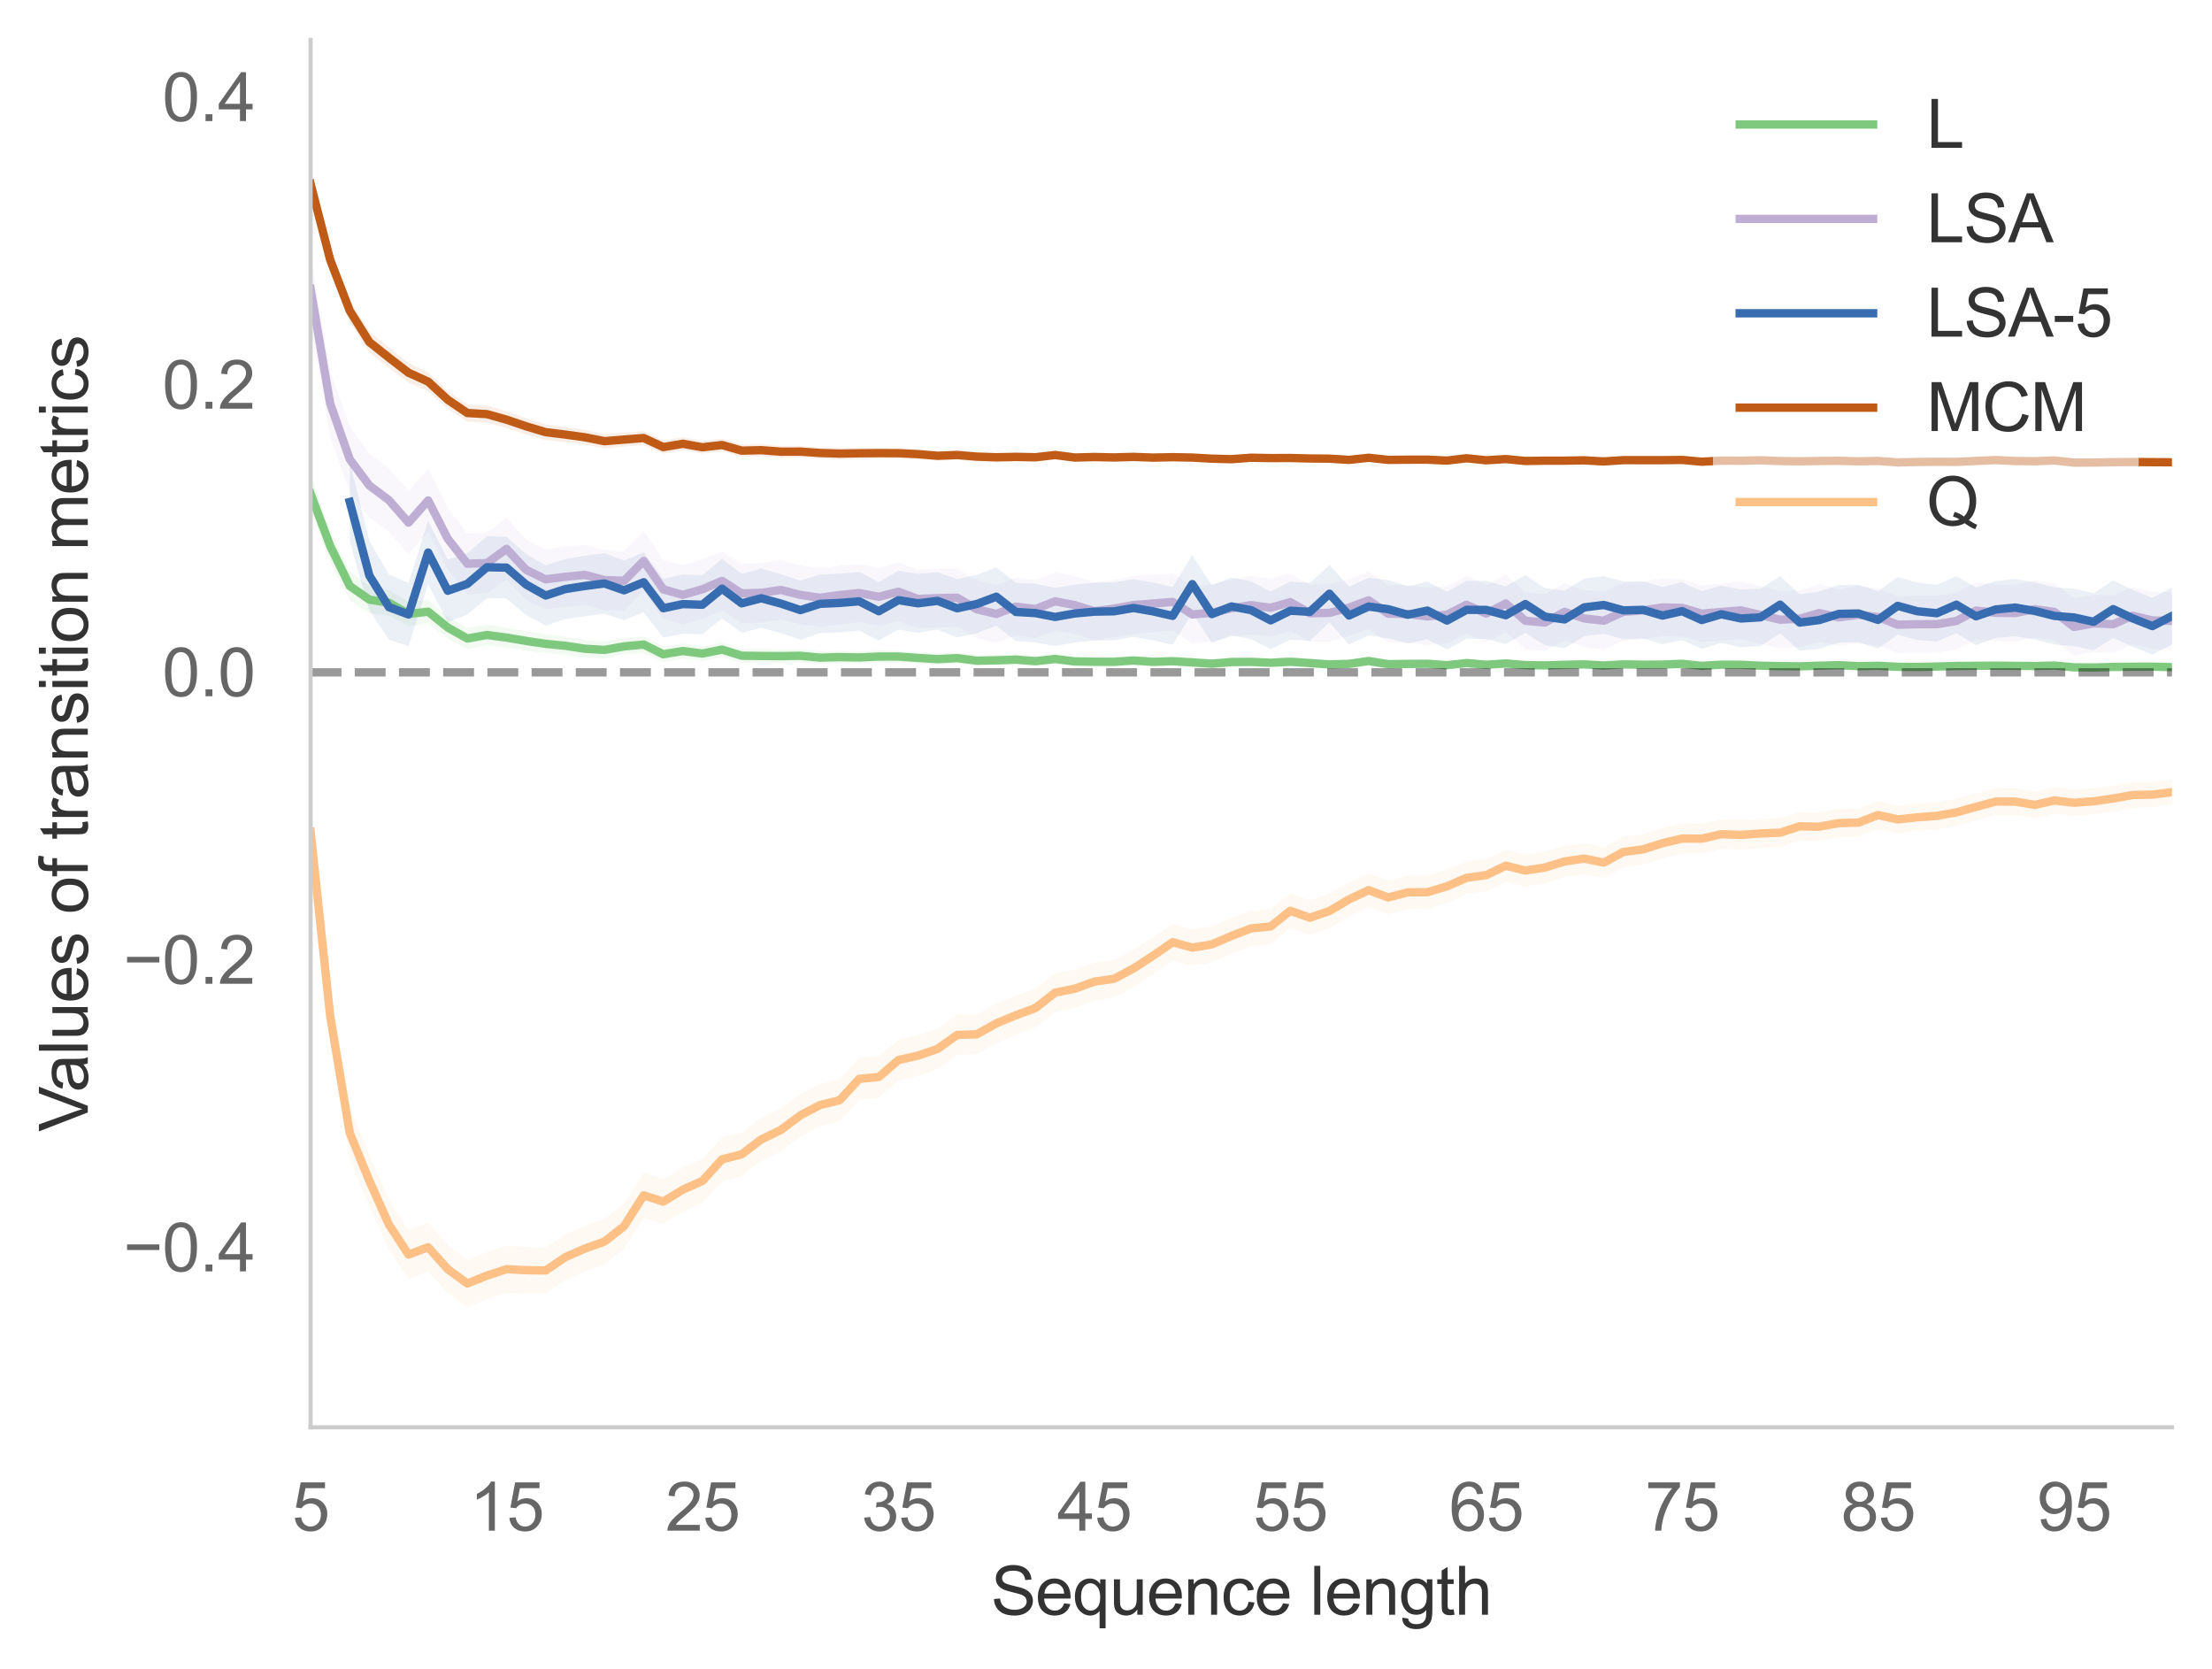 <?xml version="1.0" encoding="utf-8" standalone="no"?>
<!DOCTYPE svg PUBLIC "-//W3C//DTD SVG 1.1//EN"
  "http://www.w3.org/Graphics/SVG/1.1/DTD/svg11.dtd">
<svg height="300.116pt" version="1.1" viewBox="0 0 397.863 300.116" width="397.863pt" xmlns="http://www.w3.org/2000/svg" xmlns:xlink="http://www.w3.org/1999/xlink">
 <defs>
  <style type="text/css">*{stroke-linecap:butt;stroke-linejoin:round;}</style>
 </defs>
 <g id="figure_1">
  <g id="patch_1">
   <path d="M -0 300.116 
L 397.863 300.116 
L 397.863 0 
L -0 0 
z
" style="fill:#ffffff;"/>
  </g>
  <g id="axes_1">
   <g id="patch_2">
    <path d="M 55.863 256.68 
L 390.663 256.68 
L 390.663 7.2 
L 55.863 7.2 
z
" style="fill:#ffffff;"/>
   </g>
   <g id="PolyCollection_1">
    <defs>
     <path d="M 55.863 -214.536 
L 55.863 -208.142 
L 59.387 -199.118 
L 62.912 -192.15 
L 66.436 -189.856 
L 69.96 -189.426 
L 73.484 -187.468 
L 77.008 -188.009 
L 80.533 -185.272 
L 84.057 -183.381 
L 87.581 -184.083 
L 91.105 -183.66 
L 94.629 -183.121 
L 98.154 -182.664 
L 101.678 -182.371 
L 105.202 -181.893 
L 108.726 -181.709 
L 112.25 -182.371 
L 115.775 -182.741 
L 119.299 -181.047 
L 122.823 -181.654 
L 126.347 -181.252 
L 129.872 -181.973 
L 133.396 -180.929 
L 136.92 -180.896 
L 140.444 -180.907 
L 143.968 -181.014 
L 147.493 -180.694 
L 151.017 -180.801 
L 154.541 -180.759 
L 158.065 -180.945 
L 161.589 -180.974 
L 165.114 -180.738 
L 168.638 -180.535 
L 172.162 -180.739 
L 175.686 -180.304 
L 179.21 -180.383 
L 182.735 -180.527 
L 186.259 -180.25 
L 189.783 -180.665 
L 193.307 -180.247 
L 196.832 -180.215 
L 200.356 -180.206 
L 203.88 -180.45 
L 207.404 -180.23 
L 210.928 -180.367 
L 214.453 -180.145 
L 217.977 -179.92 
L 221.501 -180.252 
L 225.025 -180.262 
L 228.549 -180.126 
L 232.074 -180.325 
L 235.598 -180.095 
L 239.122 -179.847 
L 242.646 -179.97 
L 246.17 -180.494 
L 249.695 -179.927 
L 253.219 -179.992 
L 256.743 -180.015 
L 260.267 -179.773 
L 263.792 -180.148 
L 267.316 -179.867 
L 270.84 -180.105 
L 274.364 -179.819 
L 277.888 -179.775 
L 281.413 -179.88 
L 284.937 -179.968 
L 288.461 -179.768 
L 291.985 -179.977 
L 295.509 -179.922 
L 299.034 -179.954 
L 302.558 -180.086 
L 306.082 -179.739 
L 309.606 -179.957 
L 313.13 -179.931 
L 316.655 -179.765 
L 320.179 -179.697 
L 323.703 -179.678 
L 327.227 -179.789 
L 330.752 -179.89 
L 334.276 -179.712 
L 337.8 -179.79 
L 341.324 -179.602 
L 344.848 -179.58 
L 348.373 -179.657 
L 351.897 -179.771 
L 355.421 -179.798 
L 358.945 -179.83 
L 362.469 -179.802 
L 365.994 -179.769 
L 369.518 -179.857 
L 373.042 -179.547 
L 376.566 -179.518 
L 380.09 -179.623 
L 383.615 -179.659 
L 387.139 -179.676 
L 390.663 -179.608 
L 390.663 -180.68 
L 390.663 -180.68 
L 387.139 -180.773 
L 383.615 -180.765 
L 380.09 -180.723 
L 376.566 -180.631 
L 373.042 -180.667 
L 369.518 -180.988 
L 365.994 -180.907 
L 362.469 -180.939 
L 358.945 -180.968 
L 355.421 -180.961 
L 351.897 -180.929 
L 348.373 -180.839 
L 344.848 -180.76 
L 341.324 -180.794 
L 337.8 -180.977 
L 334.276 -180.911 
L 330.752 -181.098 
L 327.227 -181.02 
L 323.703 -180.891 
L 320.179 -180.943 
L 316.655 -181.03 
L 313.13 -181.201 
L 309.606 -181.215 
L 306.082 -181.002 
L 302.558 -181.394 
L 299.034 -181.246 
L 295.509 -181.239 
L 291.985 -181.299 
L 288.461 -181.106 
L 284.937 -181.31 
L 281.413 -181.237 
L 277.888 -181.137 
L 274.364 -181.192 
L 270.84 -181.494 
L 267.316 -181.271 
L 263.792 -181.598 
L 260.267 -181.207 
L 256.743 -181.474 
L 253.219 -181.448 
L 249.695 -181.413 
L 246.17 -181.986 
L 242.646 -181.484 
L 239.122 -181.405 
L 235.598 -181.648 
L 232.074 -181.889 
L 228.549 -181.731 
L 225.025 -181.901 
L 221.501 -181.858 
L 217.977 -181.598 
L 214.453 -181.84 
L 210.928 -182.045 
L 207.404 -181.952 
L 203.88 -182.21 
L 200.356 -181.989 
L 196.832 -182.005 
L 193.307 -182.079 
L 189.783 -182.546 
L 186.259 -182.168 
L 182.735 -182.454 
L 179.21 -182.346 
L 175.686 -182.299 
L 172.162 -182.785 
L 168.638 -182.621 
L 165.114 -182.85 
L 161.589 -183.116 
L 158.065 -183.136 
L 154.541 -182.999 
L 151.017 -183.087 
L 147.493 -183.006 
L 143.968 -183.342 
L 140.444 -183.341 
L 136.92 -183.395 
L 133.396 -183.468 
L 129.872 -184.618 
L 126.347 -183.913 
L 122.823 -184.418 
L 119.299 -183.86 
L 115.775 -185.672 
L 112.25 -185.357 
L 108.726 -184.763 
L 105.202 -184.996 
L 101.678 -185.598 
L 98.154 -185.994 
L 94.629 -186.591 
L 91.105 -187.24 
L 87.581 -187.764 
L 84.057 -187.185 
L 80.533 -189.258 
L 77.008 -192.213 
L 73.484 -191.936 
L 69.96 -194.012 
L 66.436 -194.692 
L 62.912 -197.321 
L 59.387 -204.779 
L 55.863 -214.536 
z
" id="mdf0ed89bda"/>
    </defs>
    <g clip-path="url(#pf8d8051c1c)">
     <use style="fill:#7fc97f;fill-opacity:0.1;" x="0" xlink:href="#mdf0ed89bda" y="300.116"/>
    </g>
   </g>
   <g id="PolyCollection_2">
    <defs>
     <path d="M 55.863 -254.264 
L 55.863 -242.039 
L 59.387 -221.586 
L 62.912 -211.627 
L 66.436 -207.044 
L 69.96 -204.466 
L 73.484 -200.46 
L 77.008 -204.427 
L 80.533 -197.701 
L 84.057 -193.262 
L 87.581 -193.423 
L 91.105 -195.87 
L 94.629 -192.196 
L 98.154 -190.583 
L 101.678 -190.962 
L 105.202 -191.32 
L 108.726 -190.362 
L 112.25 -190.334 
L 115.775 -193.845 
L 119.299 -188.832 
L 122.823 -187.823 
L 126.347 -188.834 
L 129.872 -190.342 
L 133.396 -188.092 
L 136.92 -188.148 
L 140.444 -188.71 
L 143.968 -187.874 
L 147.493 -187.324 
L 151.017 -187.835 
L 154.541 -188.249 
L 158.065 -187.553 
L 161.589 -188.441 
L 165.114 -187.169 
L 168.638 -187.255 
L 172.162 -187.404 
L 175.686 -185.316 
L 179.21 -184.535 
L 182.735 -185.788 
L 186.259 -185.379 
L 189.783 -186.749 
L 193.307 -186.107 
L 196.832 -184.964 
L 200.356 -185.49 
L 203.88 -186.095 
L 207.404 -186.417 
L 210.928 -186.731 
L 214.453 -184.449 
L 217.977 -184.772 
L 221.501 -185.585 
L 225.025 -186.036 
L 228.549 -185.601 
L 232.074 -186.701 
L 235.598 -184.679 
L 239.122 -184.699 
L 242.646 -185.715 
L 246.17 -187.01 
L 249.695 -184.584 
L 253.219 -184.542 
L 256.743 -184.086 
L 260.267 -184.411 
L 263.792 -186.177 
L 267.316 -184.612 
L 270.84 -186.44 
L 274.364 -183.379 
L 277.888 -183.011 
L 281.413 -184.926 
L 284.937 -183.774 
L 288.461 -183.299 
L 291.985 -184.901 
L 295.509 -185.172 
L 299.034 -185.716 
L 302.558 -185.627 
L 306.082 -184.67 
L 309.606 -184.929 
L 313.13 -185.155 
L 316.655 -184.339 
L 320.179 -183.522 
L 323.703 -183.757 
L 327.227 -184.674 
L 330.752 -184.032 
L 334.276 -184.37 
L 337.8 -183.984 
L 341.324 -182.654 
L 344.848 -182.706 
L 348.373 -182.73 
L 351.897 -183.331 
L 355.421 -185.148 
L 358.945 -184.819 
L 362.469 -184.763 
L 365.994 -185.391 
L 369.518 -184.939 
L 373.042 -182.214 
L 376.566 -182.876 
L 380.09 -182.666 
L 383.615 -184.235 
L 387.139 -183.413 
L 390.663 -183.315 
L 390.663 -193.61 
L 390.663 -193.61 
L 387.139 -193.669 
L 383.615 -194.523 
L 380.09 -193.051 
L 376.566 -193.14 
L 373.042 -192.529 
L 369.518 -195.195 
L 365.994 -195.732 
L 362.469 -194.967 
L 358.945 -195.001 
L 355.421 -195.47 
L 351.897 -193.573 
L 348.373 -192.993 
L 344.848 -193.006 
L 341.324 -192.887 
L 337.8 -194.303 
L 334.276 -194.755 
L 330.752 -194.145 
L 327.227 -195.062 
L 323.703 -193.927 
L 320.179 -193.82 
L 316.655 -194.706 
L 313.13 -195.533 
L 309.606 -195.2 
L 306.082 -194.842 
L 302.558 -195.973 
L 299.034 -196.05 
L 295.509 -195.512 
L 291.985 -195.255 
L 288.461 -193.69 
L 284.937 -194.016 
L 281.413 -195.242 
L 277.888 -193.304 
L 274.364 -193.572 
L 270.84 -196.752 
L 267.316 -194.933 
L 263.792 -196.535 
L 260.267 -194.733 
L 256.743 -194.433 
L 253.219 -194.837 
L 249.695 -194.897 
L 246.17 -197.305 
L 242.646 -195.976 
L 239.122 -195.094 
L 235.598 -194.977 
L 232.074 -196.957 
L 228.549 -196.032 
L 225.025 -196.558 
L 221.501 -195.853 
L 217.977 -195.069 
L 214.453 -194.774 
L 210.928 -197.008 
L 207.404 -196.739 
L 203.88 -196.524 
L 200.356 -195.833 
L 196.832 -195.404 
L 193.307 -196.481 
L 189.783 -197.22 
L 186.259 -195.806 
L 182.735 -196.261 
L 179.21 -194.886 
L 175.686 -195.759 
L 172.162 -197.863 
L 168.638 -197.829 
L 165.114 -197.64 
L 161.589 -198.98 
L 158.065 -198.025 
L 154.541 -198.688 
L 151.017 -198.385 
L 147.493 -197.905 
L 143.968 -198.388 
L 140.444 -199.333 
L 136.92 -198.847 
L 133.396 -198.722 
L 129.872 -200.963 
L 126.347 -199.46 
L 122.823 -198.462 
L 119.299 -199.426 
L 115.775 -204.618 
L 112.25 -201.02 
L 108.726 -201.223 
L 105.202 -202.145 
L 101.678 -201.818 
L 98.154 -201.279 
L 94.629 -203.08 
L 91.105 -206.959 
L 87.581 -204.276 
L 84.057 -204.218 
L 80.533 -208.772 
L 77.008 -215.807 
L 73.484 -211.796 
L 69.96 -215.868 
L 66.436 -218.557 
L 62.912 -223.408 
L 59.387 -233.497 
L 55.863 -254.264 
z
" id="m8a9e00df28"/>
    </defs>
    <g clip-path="url(#pf8d8051c1c)">
     <use style="fill:#beaed4;fill-opacity:0.1;" x="0" xlink:href="#m8a9e00df28" y="300.116"/>
    </g>
   </g>
   <g id="PolyCollection_3">
    <defs>
     <path d="M 62.912 -216.983 
L 62.912 -202.699 
L 66.436 -190.335 
L 69.96 -185.07 
L 73.484 -183.919 
L 77.008 -195.05 
L 80.533 -188.245 
L 84.057 -189.588 
L 87.581 -192.526 
L 91.105 -192.479 
L 94.629 -189.505 
L 98.154 -187.605 
L 101.678 -188.772 
L 105.202 -189.285 
L 108.726 -189.738 
L 112.25 -188.587 
L 115.775 -190.024 
L 119.299 -185.442 
L 122.823 -186.152 
L 126.347 -186.053 
L 129.872 -188.898 
L 133.396 -186.315 
L 136.92 -187.185 
L 140.444 -186.272 
L 143.968 -185.093 
L 147.493 -186.245 
L 151.017 -186.39 
L 154.541 -186.699 
L 158.065 -184.936 
L 161.589 -186.898 
L 165.114 -186.324 
L 168.638 -186.891 
L 172.162 -185.473 
L 175.686 -186.249 
L 179.21 -187.569 
L 182.735 -184.812 
L 186.259 -184.571 
L 189.783 -183.94 
L 193.307 -184.58 
L 196.832 -184.917 
L 200.356 -184.958 
L 203.88 -185.6 
L 207.404 -184.964 
L 210.928 -184.167 
L 214.453 -189.86 
L 217.977 -184.48 
L 221.501 -185.854 
L 225.025 -185.203 
L 228.549 -183.379 
L 232.074 -185.061 
L 235.598 -184.886 
L 239.122 -188.181 
L 242.646 -184.214 
L 246.17 -185.85 
L 249.695 -185.332 
L 253.219 -184.42 
L 256.743 -185.131 
L 260.267 -183.321 
L 263.792 -185.221 
L 267.316 -185.211 
L 270.84 -184.288 
L 274.364 -186.288 
L 277.888 -184.079 
L 281.413 -183.551 
L 284.937 -185.702 
L 288.461 -186.152 
L 291.985 -185.159 
L 295.509 -185.303 
L 299.034 -184.259 
L 302.558 -185.007 
L 306.082 -183.436 
L 309.606 -184.486 
L 313.13 -183.693 
L 316.655 -183.942 
L 320.179 -186.222 
L 323.703 -183.071 
L 327.227 -183.452 
L 330.752 -184.518 
L 334.276 -184.643 
L 337.8 -183.481 
L 341.324 -185.973 
L 344.848 -185.025 
L 348.373 -184.73 
L 351.897 -186.239 
L 355.421 -184.091 
L 358.945 -185.397 
L 362.469 -185.686 
L 365.994 -185.119 
L 369.518 -184.206 
L 373.042 -183.908 
L 376.566 -183.173 
L 380.09 -185.394 
L 383.615 -183.779 
L 387.139 -182.433 
L 390.663 -184.213 
L 390.663 -194.452 
L 390.663 -194.452 
L 387.139 -192.607 
L 383.615 -194.035 
L 380.09 -195.75 
L 376.566 -193.425 
L 373.042 -194.232 
L 369.518 -194.506 
L 365.994 -195.365 
L 362.469 -196.015 
L 358.945 -195.623 
L 355.421 -194.464 
L 351.897 -196.501 
L 348.373 -194.943 
L 344.848 -195.356 
L 341.324 -196.345 
L 337.8 -193.799 
L 334.276 -194.939 
L 330.752 -194.917 
L 327.227 -193.756 
L 323.703 -193.243 
L 320.179 -196.525 
L 316.655 -194.252 
L 313.13 -194.083 
L 309.606 -194.808 
L 306.082 -193.79 
L 302.558 -195.407 
L 299.034 -194.569 
L 295.509 -195.583 
L 291.985 -195.548 
L 288.461 -196.485 
L 284.937 -196.067 
L 281.413 -193.895 
L 277.888 -194.355 
L 274.364 -196.684 
L 270.84 -194.664 
L 267.316 -195.668 
L 263.792 -195.666 
L 260.267 -193.715 
L 256.743 -195.498 
L 253.219 -194.707 
L 249.695 -195.791 
L 246.17 -196.22 
L 242.646 -194.645 
L 239.122 -198.516 
L 235.598 -195.278 
L 232.074 -195.517 
L 228.549 -193.725 
L 225.025 -195.578 
L 221.501 -196.253 
L 217.977 -194.875 
L 214.453 -200.28 
L 210.928 -194.553 
L 207.404 -195.365 
L 203.88 -195.956 
L 200.356 -195.397 
L 196.832 -195.314 
L 193.307 -195.005 
L 189.783 -194.391 
L 186.259 -195.141 
L 182.735 -195.313 
L 179.21 -198.049 
L 175.686 -196.739 
L 172.162 -195.964 
L 168.638 -197.225 
L 165.114 -196.908 
L 161.589 -197.478 
L 158.065 -195.444 
L 154.541 -197.257 
L 151.017 -196.971 
L 147.493 -196.81 
L 143.968 -195.7 
L 140.444 -196.877 
L 136.92 -197.872 
L 133.396 -196.909 
L 129.872 -199.605 
L 126.347 -196.673 
L 122.823 -196.798 
L 119.299 -196.023 
L 115.775 -200.79 
L 112.25 -199.324 
L 108.726 -200.634 
L 105.202 -200.175 
L 101.678 -199.585 
L 98.154 -198.424 
L 94.629 -200.473 
L 91.105 -203.59 
L 87.581 -203.678 
L 84.057 -200.632 
L 80.533 -199.511 
L 77.008 -206.449 
L 73.484 -195.294 
L 69.96 -196.794 
L 66.436 -202.871 
L 62.912 -216.983 
z
" id="m591c8dc14c"/>
    </defs>
    <g clip-path="url(#pf8d8051c1c)">
     <use style="fill:#386cb0;fill-opacity:0.1;" x="0" xlink:href="#m591c8dc14c" y="300.116"/>
    </g>
   </g>
   <g id="PolyCollection_4">
    <defs>
     <path d="M 55.863 -269.34 
L 55.863 -264.777 
L 59.387 -251.265 
L 62.912 -242.227 
L 66.436 -236.719 
L 69.96 -233.966 
L 73.484 -231.298 
L 77.008 -229.778 
L 80.533 -226.594 
L 84.057 -224.279 
L 87.581 -224.108 
L 91.105 -223.162 
L 94.629 -221.994 
L 98.154 -220.996 
L 101.678 -220.601 
L 105.202 -220.146 
L 108.726 -219.48 
L 112.25 -219.792 
L 115.775 -220.096 
L 119.299 -218.531 
L 122.823 -219.123 
L 126.347 -218.534 
L 129.872 -218.946 
L 133.396 -217.979 
L 136.92 -218.081 
L 140.444 -217.836 
L 143.968 -217.861 
L 147.493 -217.647 
L 151.017 -217.549 
L 154.541 -217.611 
L 158.065 -217.67 
L 161.589 -217.673 
L 165.114 -217.52 
L 168.638 -217.246 
L 172.162 -217.392 
L 175.686 -217.106 
L 179.21 -217.009 
L 182.735 -217.095 
L 186.259 -217.045 
L 189.783 -217.453 
L 193.307 -217.027 
L 196.832 -217.131 
L 200.356 -217.062 
L 203.88 -217.164 
L 207.404 -217.059 
L 210.928 -217.145 
L 214.453 -217.077 
L 217.977 -216.891 
L 221.501 -216.817 
L 225.025 -217.068 
L 228.549 -217.019 
L 232.074 -217.051 
L 235.598 -216.967 
L 239.122 -216.939 
L 242.646 -216.741 
L 246.17 -217.122 
L 249.695 -216.739 
L 253.219 -216.791 
L 256.743 -216.787 
L 260.267 -216.635 
L 263.792 -217.054 
L 267.316 -216.706 
L 270.84 -216.937 
L 274.364 -216.586 
L 277.888 -216.648 
L 281.413 -216.658 
L 284.937 -216.721 
L 288.461 -216.536 
L 291.985 -216.764 
L 295.509 -216.768 
L 299.034 -216.769 
L 302.558 -216.808 
L 306.082 -216.501 
L 309.606 -216.706 
L 313.13 -216.681 
L 316.655 -216.767 
L 320.179 -216.638 
L 323.703 -216.598 
L 327.227 -216.658 
L 330.752 -216.701 
L 334.276 -216.6 
L 337.8 -216.676 
L 341.324 -216.423 
L 344.848 -216.497 
L 348.373 -216.535 
L 351.897 -216.521 
L 355.421 -216.697 
L 358.945 -216.862 
L 362.469 -216.694 
L 365.994 -216.648 
L 369.518 -216.794 
L 373.042 -216.408 
L 376.566 -216.428 
L 380.09 -216.485 
L 383.615 -216.528 
L 387.139 -216.502 
L 390.663 -216.487 
L 390.663 -217.479 
L 390.663 -217.479 
L 387.139 -217.498 
L 383.615 -217.531 
L 380.09 -217.504 
L 376.566 -217.434 
L 373.042 -217.434 
L 369.518 -217.821 
L 365.994 -217.682 
L 362.469 -217.724 
L 358.945 -217.896 
L 355.421 -217.747 
L 351.897 -217.577 
L 348.373 -217.608 
L 344.848 -217.572 
L 341.324 -217.494 
L 337.8 -217.756 
L 334.276 -217.701 
L 330.752 -217.801 
L 327.227 -217.762 
L 323.703 -217.713 
L 320.179 -217.77 
L 316.655 -217.907 
L 313.13 -217.831 
L 309.606 -217.848 
L 306.082 -217.668 
L 302.558 -217.993 
L 299.034 -217.948 
L 295.509 -217.955 
L 291.985 -217.96 
L 288.461 -217.73 
L 284.937 -217.939 
L 281.413 -217.884 
L 277.888 -217.891 
L 274.364 -217.845 
L 270.84 -218.187 
L 267.316 -217.968 
L 263.792 -218.354 
L 260.267 -217.935 
L 256.743 -218.116 
L 253.219 -218.101 
L 249.695 -218.086 
L 246.17 -218.467 
L 242.646 -218.086 
L 239.122 -218.325 
L 235.598 -218.364 
L 232.074 -218.453 
L 228.549 -218.454 
L 225.025 -218.528 
L 221.501 -218.262 
L 217.977 -218.369 
L 214.453 -218.581 
L 210.928 -218.655 
L 207.404 -218.586 
L 203.88 -218.732 
L 200.356 -218.645 
L 196.832 -218.723 
L 193.307 -218.641 
L 189.783 -219.125 
L 186.259 -218.718 
L 182.735 -218.802 
L 179.21 -218.742 
L 175.686 -218.884 
L 172.162 -219.186 
L 168.638 -219.05 
L 165.114 -219.365 
L 161.589 -219.552 
L 158.065 -219.588 
L 154.541 -219.58 
L 151.017 -219.542 
L 147.493 -219.658 
L 143.968 -219.939 
L 140.444 -219.941 
L 136.92 -220.238 
L 133.396 -220.168 
L 129.872 -221.229 
L 126.347 -220.826 
L 122.823 -221.494 
L 119.299 -220.895 
L 115.775 -222.594 
L 112.25 -222.335 
L 108.726 -222.07 
L 105.202 -222.798 
L 101.678 -223.323 
L 98.154 -223.793 
L 94.629 -224.895 
L 91.105 -226.129 
L 87.581 -227.169 
L 84.057 -227.399 
L 80.533 -229.86 
L 77.008 -233.193 
L 73.484 -234.863 
L 69.96 -237.627 
L 66.436 -240.477 
L 62.912 -246.222 
L 59.387 -255.509 
L 55.863 -269.34 
z
" id="m25c0db693b"/>
    </defs>
    <g clip-path="url(#pf8d8051c1c)">
     <use style="fill:#bf5b17;fill-opacity:0.1;" x="0" xlink:href="#m25c0db693b" y="300.116"/>
    </g>
   </g>
   <g id="PolyCollection_5">
    <defs>
     <path d="M 55.863 -155.56 
L 55.863 -145.537 
L 59.387 -112.57 
L 62.912 -91.668 
L 66.436 -83.175 
L 69.96 -75.38 
L 73.484 -70.082 
L 77.008 -71.419 
L 80.533 -67.542 
L 84.057 -65.027 
L 87.581 -66.487 
L 91.105 -67.643 
L 94.629 -67.511 
L 98.154 -67.507 
L 101.678 -69.899 
L 105.202 -71.476 
L 108.726 -72.764 
L 112.25 -75.544 
L 115.775 -81.086 
L 119.299 -80.009 
L 122.823 -82.204 
L 126.347 -83.782 
L 129.872 -87.668 
L 133.396 -88.609 
L 136.92 -91.34 
L 140.444 -93.042 
L 143.968 -95.715 
L 147.493 -97.594 
L 151.017 -98.475 
L 154.541 -102.354 
L 158.065 -102.706 
L 161.589 -105.78 
L 165.114 -106.609 
L 168.638 -107.853 
L 172.162 -110.38 
L 175.686 -110.536 
L 179.21 -112.536 
L 182.735 -114.01 
L 186.259 -115.349 
L 189.783 -118.141 
L 193.307 -118.876 
L 196.832 -120.181 
L 200.356 -120.7 
L 203.88 -122.597 
L 207.404 -124.922 
L 210.928 -127.389 
L 214.453 -126.41 
L 217.977 -127.029 
L 221.501 -128.587 
L 225.025 -129.964 
L 228.549 -130.333 
L 232.074 -133.185 
L 235.598 -131.967 
L 239.122 -133.191 
L 242.646 -135.323 
L 246.17 -137.007 
L 249.695 -135.692 
L 253.219 -136.65 
L 256.743 -136.691 
L 260.267 -137.765 
L 263.792 -139.316 
L 267.316 -139.836 
L 270.84 -141.556 
L 274.364 -140.708 
L 277.888 -141.283 
L 281.413 -142.379 
L 284.937 -142.928 
L 288.461 -142.2 
L 291.985 -144.135 
L 295.509 -144.626 
L 299.034 -145.755 
L 302.558 -146.624 
L 306.082 -146.631 
L 309.606 -147.449 
L 313.13 -147.331 
L 316.655 -147.604 
L 320.179 -147.75 
L 323.703 -148.946 
L 327.227 -148.885 
L 330.752 -149.551 
L 334.276 -149.659 
L 337.8 -151.053 
L 341.324 -150.255 
L 344.848 -150.657 
L 348.373 -150.932 
L 351.897 -151.595 
L 355.421 -152.567 
L 358.945 -153.568 
L 362.469 -153.556 
L 365.994 -152.979 
L 369.518 -153.774 
L 373.042 -153.397 
L 376.566 -153.676 
L 380.09 -154.187 
L 383.615 -154.822 
L 387.139 -154.91 
L 390.663 -155.385 
L 390.663 -159.938 
L 390.663 -159.938 
L 387.139 -159.52 
L 383.615 -159.466 
L 380.09 -158.835 
L 376.566 -158.351 
L 373.042 -158.099 
L 369.518 -158.55 
L 365.994 -157.758 
L 362.469 -158.346 
L 358.945 -158.36 
L 355.421 -157.448 
L 351.897 -156.457 
L 348.373 -155.87 
L 344.848 -155.603 
L 341.324 -155.249 
L 337.8 -156.033 
L 334.276 -154.694 
L 330.752 -154.637 
L 327.227 -154.008 
L 323.703 -154.076 
L 320.179 -152.974 
L 316.655 -152.848 
L 313.13 -152.609 
L 309.606 -152.746 
L 306.082 -151.959 
L 302.558 -151.999 
L 299.034 -151.205 
L 295.509 -150.11 
L 291.985 -149.662 
L 288.461 -147.776 
L 284.937 -148.503 
L 281.413 -148.01 
L 277.888 -146.942 
L 274.364 -146.413 
L 270.84 -147.303 
L 267.316 -145.634 
L 263.792 -145.196 
L 260.267 -143.686 
L 256.743 -142.645 
L 253.219 -142.63 
L 249.695 -141.744 
L 246.17 -143.054 
L 242.646 -141.418 
L 239.122 -139.389 
L 235.598 -138.195 
L 232.074 -139.453 
L 228.549 -136.691 
L 225.025 -136.348 
L 221.501 -135.013 
L 217.977 -133.54 
L 214.453 -132.97 
L 210.928 -133.955 
L 207.404 -131.573 
L 203.88 -129.31 
L 200.356 -127.477 
L 196.832 -126.985 
L 193.307 -125.75 
L 189.783 -125.073 
L 186.259 -122.341 
L 182.735 -121.067 
L 179.21 -119.62 
L 175.686 -117.677 
L 172.162 -117.622 
L 168.638 -115.118 
L 165.114 -113.943 
L 161.589 -113.173 
L 158.065 -110.17 
L 154.541 -109.831 
L 151.017 -106.033 
L 147.493 -105.184 
L 143.968 -103.37 
L 140.444 -100.772 
L 136.92 -99.077 
L 133.396 -96.437 
L 129.872 -95.58 
L 126.347 -91.706 
L 122.823 -90.144 
L 119.299 -88.022 
L 115.775 -89.211 
L 112.25 -83.656 
L 108.726 -80.898 
L 105.202 -79.672 
L 101.678 -78.15 
L 98.154 -75.777 
L 94.629 -75.865 
L 91.105 -76.095 
L 87.581 -74.949 
L 84.057 -73.56 
L 80.533 -76.198 
L 77.008 -80.225 
L 73.484 -78.905 
L 69.96 -84.378 
L 66.436 -92.364 
L 62.912 -101.072 
L 59.387 -122.272 
L 55.863 -155.56 
z
" id="m7380e6a82e"/>
    </defs>
    <g clip-path="url(#pf8d8051c1c)">
     <use style="fill:#fdc086;fill-opacity:0.1;" x="0" xlink:href="#m7380e6a82e" y="300.116"/>
    </g>
   </g>
   <g id="matplotlib.axis_1">
    <g id="xtick_1">
     <g id="line2d_1"/>
     <g id="text_1">
      <!-- 5 -->
      <g style="fill:#666666;" transform="translate(52.527 275.269)scale(0.12 -0.12)">
       <defs>
        <path d="M 266 1200 
L 856 1250 
Q 922 819 1161 601 
Q 1400 384 1738 384 
Q 2144 384 2425 690 
Q 2706 997 2706 1503 
Q 2706 1984 2436 2262 
Q 2166 2541 1728 2541 
Q 1456 2541 1237 2417 
Q 1019 2294 894 2097 
L 366 2166 
L 809 4519 
L 3088 4519 
L 3088 3981 
L 1259 3981 
L 1013 2750 
Q 1425 3038 1878 3038 
Q 2478 3038 2890 2622 
Q 3303 2206 3303 1553 
Q 3303 931 2941 478 
Q 2500 -78 1738 -78 
Q 1113 -78 717 272 
Q 322 622 266 1200 
z
" id="ArialMT-35" transform="scale(0.016)"/>
       </defs>
       <use xlink:href="#ArialMT-35"/>
      </g>
     </g>
    </g>
    <g id="xtick_2">
     <g id="line2d_2"/>
     <g id="text_2">
      <!-- 15 -->
      <g style="fill:#666666;" transform="translate(84.432 275.269)scale(0.12 -0.12)">
       <defs>
        <path d="M 2384 0 
L 1822 0 
L 1822 3584 
Q 1619 3391 1289 3197 
Q 959 3003 697 2906 
L 697 3450 
Q 1169 3672 1522 3987 
Q 1875 4303 2022 4600 
L 2384 4600 
L 2384 0 
z
" id="ArialMT-31" transform="scale(0.016)"/>
       </defs>
       <use xlink:href="#ArialMT-31"/>
       <use x="55.615" xlink:href="#ArialMT-35"/>
      </g>
     </g>
    </g>
    <g id="xtick_3">
     <g id="line2d_3"/>
     <g id="text_3">
      <!-- 25 -->
      <g style="fill:#666666;" transform="translate(119.674 275.269)scale(0.12 -0.12)">
       <defs>
        <path d="M 3222 541 
L 3222 0 
L 194 0 
Q 188 203 259 391 
Q 375 700 629 1000 
Q 884 1300 1366 1694 
Q 2113 2306 2375 2664 
Q 2638 3022 2638 3341 
Q 2638 3675 2398 3904 
Q 2159 4134 1775 4134 
Q 1369 4134 1125 3890 
Q 881 3647 878 3216 
L 300 3275 
Q 359 3922 746 4261 
Q 1134 4600 1788 4600 
Q 2447 4600 2831 4234 
Q 3216 3869 3216 3328 
Q 3216 3053 3103 2787 
Q 2991 2522 2730 2228 
Q 2469 1934 1863 1422 
Q 1356 997 1212 845 
Q 1069 694 975 541 
L 3222 541 
z
" id="ArialMT-32" transform="scale(0.016)"/>
       </defs>
       <use xlink:href="#ArialMT-32"/>
       <use x="55.615" xlink:href="#ArialMT-35"/>
      </g>
     </g>
    </g>
    <g id="xtick_4">
     <g id="line2d_4"/>
     <g id="text_4">
      <!-- 35 -->
      <g style="fill:#666666;" transform="translate(154.916 275.269)scale(0.12 -0.12)">
       <defs>
        <path d="M 269 1209 
L 831 1284 
Q 928 806 1161 595 
Q 1394 384 1728 384 
Q 2125 384 2398 659 
Q 2672 934 2672 1341 
Q 2672 1728 2419 1979 
Q 2166 2231 1775 2231 
Q 1616 2231 1378 2169 
L 1441 2663 
Q 1497 2656 1531 2656 
Q 1891 2656 2178 2843 
Q 2466 3031 2466 3422 
Q 2466 3731 2256 3934 
Q 2047 4138 1716 4138 
Q 1388 4138 1169 3931 
Q 950 3725 888 3313 
L 325 3413 
Q 428 3978 793 4289 
Q 1159 4600 1703 4600 
Q 2078 4600 2393 4439 
Q 2709 4278 2876 4000 
Q 3044 3722 3044 3409 
Q 3044 3113 2884 2869 
Q 2725 2625 2413 2481 
Q 2819 2388 3044 2092 
Q 3269 1797 3269 1353 
Q 3269 753 2831 336 
Q 2394 -81 1725 -81 
Q 1122 -81 723 278 
Q 325 638 269 1209 
z
" id="ArialMT-33" transform="scale(0.016)"/>
       </defs>
       <use xlink:href="#ArialMT-33"/>
       <use x="55.615" xlink:href="#ArialMT-35"/>
      </g>
     </g>
    </g>
    <g id="xtick_5">
     <g id="line2d_5"/>
     <g id="text_5">
      <!-- 45 -->
      <g style="fill:#666666;" transform="translate(190.158 275.269)scale(0.12 -0.12)">
       <defs>
        <path d="M 2069 0 
L 2069 1097 
L 81 1097 
L 81 1613 
L 2172 4581 
L 2631 4581 
L 2631 1613 
L 3250 1613 
L 3250 1097 
L 2631 1097 
L 2631 0 
L 2069 0 
z
M 2069 1613 
L 2069 3678 
L 634 1613 
L 2069 1613 
z
" id="ArialMT-34" transform="scale(0.016)"/>
       </defs>
       <use xlink:href="#ArialMT-34"/>
       <use x="55.615" xlink:href="#ArialMT-35"/>
      </g>
     </g>
    </g>
    <g id="xtick_6">
     <g id="line2d_6"/>
     <g id="text_6">
      <!-- 55 -->
      <g style="fill:#666666;" transform="translate(225.401 275.269)scale(0.12 -0.12)">
       <use xlink:href="#ArialMT-35"/>
       <use x="55.615" xlink:href="#ArialMT-35"/>
      </g>
     </g>
    </g>
    <g id="xtick_7">
     <g id="line2d_7"/>
     <g id="text_7">
      <!-- 65 -->
      <g style="fill:#666666;" transform="translate(260.643 275.269)scale(0.12 -0.12)">
       <defs>
        <path d="M 3184 3459 
L 2625 3416 
Q 2550 3747 2413 3897 
Q 2184 4138 1850 4138 
Q 1581 4138 1378 3988 
Q 1113 3794 959 3422 
Q 806 3050 800 2363 
Q 1003 2672 1297 2822 
Q 1591 2972 1913 2972 
Q 2475 2972 2870 2558 
Q 3266 2144 3266 1488 
Q 3266 1056 3080 686 
Q 2894 316 2569 119 
Q 2244 -78 1831 -78 
Q 1128 -78 684 439 
Q 241 956 241 2144 
Q 241 3472 731 4075 
Q 1159 4600 1884 4600 
Q 2425 4600 2770 4297 
Q 3116 3994 3184 3459 
z
M 888 1484 
Q 888 1194 1011 928 
Q 1134 663 1356 523 
Q 1578 384 1822 384 
Q 2178 384 2434 671 
Q 2691 959 2691 1453 
Q 2691 1928 2437 2201 
Q 2184 2475 1800 2475 
Q 1419 2475 1153 2201 
Q 888 1928 888 1484 
z
" id="ArialMT-36" transform="scale(0.016)"/>
       </defs>
       <use xlink:href="#ArialMT-36"/>
       <use x="55.615" xlink:href="#ArialMT-35"/>
      </g>
     </g>
    </g>
    <g id="xtick_8">
     <g id="line2d_8"/>
     <g id="text_8">
      <!-- 75 -->
      <g style="fill:#666666;" transform="translate(295.885 275.269)scale(0.12 -0.12)">
       <defs>
        <path d="M 303 3981 
L 303 4522 
L 3269 4522 
L 3269 4084 
Q 2831 3619 2401 2847 
Q 1972 2075 1738 1259 
Q 1569 684 1522 0 
L 944 0 
Q 953 541 1156 1306 
Q 1359 2072 1739 2783 
Q 2119 3494 2547 3981 
L 303 3981 
z
" id="ArialMT-37" transform="scale(0.016)"/>
       </defs>
       <use xlink:href="#ArialMT-37"/>
       <use x="55.615" xlink:href="#ArialMT-35"/>
      </g>
     </g>
    </g>
    <g id="xtick_9">
     <g id="line2d_9"/>
     <g id="text_9">
      <!-- 85 -->
      <g style="fill:#666666;" transform="translate(331.127 275.269)scale(0.12 -0.12)">
       <defs>
        <path d="M 1131 2484 
Q 781 2613 612 2850 
Q 444 3088 444 3419 
Q 444 3919 803 4259 
Q 1163 4600 1759 4600 
Q 2359 4600 2725 4251 
Q 3091 3903 3091 3403 
Q 3091 3084 2923 2848 
Q 2756 2613 2416 2484 
Q 2838 2347 3058 2040 
Q 3278 1734 3278 1309 
Q 3278 722 2862 322 
Q 2447 -78 1769 -78 
Q 1091 -78 675 323 
Q 259 725 259 1325 
Q 259 1772 486 2073 
Q 713 2375 1131 2484 
z
M 1019 3438 
Q 1019 3113 1228 2906 
Q 1438 2700 1772 2700 
Q 2097 2700 2305 2904 
Q 2513 3109 2513 3406 
Q 2513 3716 2298 3927 
Q 2084 4138 1766 4138 
Q 1444 4138 1231 3931 
Q 1019 3725 1019 3438 
z
M 838 1322 
Q 838 1081 952 856 
Q 1066 631 1291 507 
Q 1516 384 1775 384 
Q 2178 384 2440 643 
Q 2703 903 2703 1303 
Q 2703 1709 2433 1975 
Q 2163 2241 1756 2241 
Q 1359 2241 1098 1978 
Q 838 1716 838 1322 
z
" id="ArialMT-38" transform="scale(0.016)"/>
       </defs>
       <use xlink:href="#ArialMT-38"/>
       <use x="55.615" xlink:href="#ArialMT-35"/>
      </g>
     </g>
    </g>
    <g id="xtick_10">
     <g id="line2d_10"/>
     <g id="text_10">
      <!-- 95 -->
      <g style="fill:#666666;" transform="translate(366.369 275.269)scale(0.12 -0.12)">
       <defs>
        <path d="M 350 1059 
L 891 1109 
Q 959 728 1153 556 
Q 1347 384 1650 384 
Q 1909 384 2104 503 
Q 2300 622 2425 820 
Q 2550 1019 2634 1356 
Q 2719 1694 2719 2044 
Q 2719 2081 2716 2156 
Q 2547 1888 2255 1720 
Q 1963 1553 1622 1553 
Q 1053 1553 659 1965 
Q 266 2378 266 3053 
Q 266 3750 677 4175 
Q 1088 4600 1706 4600 
Q 2153 4600 2523 4359 
Q 2894 4119 3086 3673 
Q 3278 3228 3278 2384 
Q 3278 1506 3087 986 
Q 2897 466 2520 194 
Q 2144 -78 1638 -78 
Q 1100 -78 759 220 
Q 419 519 350 1059 
z
M 2653 3081 
Q 2653 3566 2395 3850 
Q 2138 4134 1775 4134 
Q 1400 4134 1122 3828 
Q 844 3522 844 3034 
Q 844 2597 1108 2323 
Q 1372 2050 1759 2050 
Q 2150 2050 2401 2323 
Q 2653 2597 2653 3081 
z
" id="ArialMT-39" transform="scale(0.016)"/>
       </defs>
       <use xlink:href="#ArialMT-39"/>
       <use x="55.615" xlink:href="#ArialMT-35"/>
      </g>
     </g>
    </g>
    <g id="text_11">
     <!-- Sequence length -->
     <g style="fill:#333333;" transform="translate(178.228 290.39)scale(0.12 -0.12)">
      <defs>
       <path d="M 288 1472 
L 859 1522 
Q 900 1178 1048 958 
Q 1197 738 1509 602 
Q 1822 466 2213 466 
Q 2559 466 2825 569 
Q 3091 672 3220 851 
Q 3350 1031 3350 1244 
Q 3350 1459 3225 1620 
Q 3100 1781 2813 1891 
Q 2628 1963 1997 2114 
Q 1366 2266 1113 2400 
Q 784 2572 623 2826 
Q 463 3081 463 3397 
Q 463 3744 659 4045 
Q 856 4347 1234 4503 
Q 1613 4659 2075 4659 
Q 2584 4659 2973 4495 
Q 3363 4331 3572 4012 
Q 3781 3694 3797 3291 
L 3216 3247 
Q 3169 3681 2898 3903 
Q 2628 4125 2100 4125 
Q 1550 4125 1298 3923 
Q 1047 3722 1047 3438 
Q 1047 3191 1225 3031 
Q 1400 2872 2139 2705 
Q 2878 2538 3153 2413 
Q 3553 2228 3743 1945 
Q 3934 1663 3934 1294 
Q 3934 928 3725 604 
Q 3516 281 3123 101 
Q 2731 -78 2241 -78 
Q 1619 -78 1198 103 
Q 778 284 539 648 
Q 300 1013 288 1472 
z
" id="ArialMT-53" transform="scale(0.016)"/>
       <path d="M 2694 1069 
L 3275 997 
Q 3138 488 2766 206 
Q 2394 -75 1816 -75 
Q 1088 -75 661 373 
Q 234 822 234 1631 
Q 234 2469 665 2931 
Q 1097 3394 1784 3394 
Q 2450 3394 2872 2941 
Q 3294 2488 3294 1666 
Q 3294 1616 3291 1516 
L 816 1516 
Q 847 969 1125 678 
Q 1403 388 1819 388 
Q 2128 388 2347 550 
Q 2566 713 2694 1069 
z
M 847 1978 
L 2700 1978 
Q 2663 2397 2488 2606 
Q 2219 2931 1791 2931 
Q 1403 2931 1139 2672 
Q 875 2413 847 1978 
z
" id="ArialMT-65" transform="scale(0.016)"/>
       <path d="M 2538 -1272 
L 2538 353 
Q 2406 169 2170 47 
Q 1934 -75 1669 -75 
Q 1078 -75 651 397 
Q 225 869 225 1691 
Q 225 2191 398 2587 
Q 572 2984 901 3189 
Q 1231 3394 1625 3394 
Q 2241 3394 2594 2875 
L 2594 3319 
L 3100 3319 
L 3100 -1272 
L 2538 -1272 
z
M 803 1669 
Q 803 1028 1072 708 
Q 1341 388 1716 388 
Q 2075 388 2334 692 
Q 2594 997 2594 1619 
Q 2594 2281 2320 2615 
Q 2047 2950 1678 2950 
Q 1313 2950 1058 2639 
Q 803 2328 803 1669 
z
" id="ArialMT-71" transform="scale(0.016)"/>
       <path d="M 2597 0 
L 2597 488 
Q 2209 -75 1544 -75 
Q 1250 -75 995 37 
Q 741 150 617 320 
Q 494 491 444 738 
Q 409 903 409 1263 
L 409 3319 
L 972 3319 
L 972 1478 
Q 972 1038 1006 884 
Q 1059 663 1231 536 
Q 1403 409 1656 409 
Q 1909 409 2131 539 
Q 2353 669 2445 892 
Q 2538 1116 2538 1541 
L 2538 3319 
L 3100 3319 
L 3100 0 
L 2597 0 
z
" id="ArialMT-75" transform="scale(0.016)"/>
       <path d="M 422 0 
L 422 3319 
L 928 3319 
L 928 2847 
Q 1294 3394 1984 3394 
Q 2284 3394 2536 3286 
Q 2788 3178 2913 3003 
Q 3038 2828 3088 2588 
Q 3119 2431 3119 2041 
L 3119 0 
L 2556 0 
L 2556 2019 
Q 2556 2363 2490 2533 
Q 2425 2703 2258 2804 
Q 2091 2906 1866 2906 
Q 1506 2906 1245 2678 
Q 984 2450 984 1813 
L 984 0 
L 422 0 
z
" id="ArialMT-6e" transform="scale(0.016)"/>
       <path d="M 2588 1216 
L 3141 1144 
Q 3050 572 2676 248 
Q 2303 -75 1759 -75 
Q 1078 -75 664 370 
Q 250 816 250 1647 
Q 250 2184 428 2587 
Q 606 2991 970 3192 
Q 1334 3394 1763 3394 
Q 2303 3394 2647 3120 
Q 2991 2847 3088 2344 
L 2541 2259 
Q 2463 2594 2264 2762 
Q 2066 2931 1784 2931 
Q 1359 2931 1093 2626 
Q 828 2322 828 1663 
Q 828 994 1084 691 
Q 1341 388 1753 388 
Q 2084 388 2306 591 
Q 2528 794 2588 1216 
z
" id="ArialMT-63" transform="scale(0.016)"/>
       <path id="ArialMT-20" transform="scale(0.016)"/>
       <path d="M 409 0 
L 409 4581 
L 972 4581 
L 972 0 
L 409 0 
z
" id="ArialMT-6c" transform="scale(0.016)"/>
       <path d="M 319 -275 
L 866 -356 
Q 900 -609 1056 -725 
Q 1266 -881 1628 -881 
Q 2019 -881 2231 -725 
Q 2444 -569 2519 -288 
Q 2563 -116 2559 434 
Q 2191 0 1641 0 
Q 956 0 581 494 
Q 206 988 206 1678 
Q 206 2153 378 2554 
Q 550 2956 876 3175 
Q 1203 3394 1644 3394 
Q 2231 3394 2613 2919 
L 2613 3319 
L 3131 3319 
L 3131 450 
Q 3131 -325 2973 -648 
Q 2816 -972 2473 -1159 
Q 2131 -1347 1631 -1347 
Q 1038 -1347 672 -1080 
Q 306 -813 319 -275 
z
M 784 1719 
Q 784 1066 1043 766 
Q 1303 466 1694 466 
Q 2081 466 2343 764 
Q 2606 1063 2606 1700 
Q 2606 2309 2336 2618 
Q 2066 2928 1684 2928 
Q 1309 2928 1046 2623 
Q 784 2319 784 1719 
z
" id="ArialMT-67" transform="scale(0.016)"/>
       <path d="M 1650 503 
L 1731 6 
Q 1494 -44 1306 -44 
Q 1000 -44 831 53 
Q 663 150 594 308 
Q 525 466 525 972 
L 525 2881 
L 113 2881 
L 113 3319 
L 525 3319 
L 525 4141 
L 1084 4478 
L 1084 3319 
L 1650 3319 
L 1650 2881 
L 1084 2881 
L 1084 941 
Q 1084 700 1114 631 
Q 1144 563 1211 522 
Q 1278 481 1403 481 
Q 1497 481 1650 503 
z
" id="ArialMT-74" transform="scale(0.016)"/>
       <path d="M 422 0 
L 422 4581 
L 984 4581 
L 984 2938 
Q 1378 3394 1978 3394 
Q 2347 3394 2619 3248 
Q 2891 3103 3008 2847 
Q 3125 2591 3125 2103 
L 3125 0 
L 2563 0 
L 2563 2103 
Q 2563 2525 2380 2717 
Q 2197 2909 1863 2909 
Q 1613 2909 1392 2779 
Q 1172 2650 1078 2428 
Q 984 2206 984 1816 
L 984 0 
L 422 0 
z
" id="ArialMT-68" transform="scale(0.016)"/>
      </defs>
      <use xlink:href="#ArialMT-53"/>
      <use x="66.699" xlink:href="#ArialMT-65"/>
      <use x="122.314" xlink:href="#ArialMT-71"/>
      <use x="177.93" xlink:href="#ArialMT-75"/>
      <use x="233.545" xlink:href="#ArialMT-65"/>
      <use x="289.16" xlink:href="#ArialMT-6e"/>
      <use x="344.775" xlink:href="#ArialMT-63"/>
      <use x="394.775" xlink:href="#ArialMT-65"/>
      <use x="450.391" xlink:href="#ArialMT-20"/>
      <use x="478.174" xlink:href="#ArialMT-6c"/>
      <use x="500.391" xlink:href="#ArialMT-65"/>
      <use x="556.006" xlink:href="#ArialMT-6e"/>
      <use x="611.621" xlink:href="#ArialMT-67"/>
      <use x="667.236" xlink:href="#ArialMT-74"/>
      <use x="695.02" xlink:href="#ArialMT-68"/>
     </g>
    </g>
   </g>
   <g id="matplotlib.axis_2">
    <g id="ytick_1">
     <g id="line2d_11"/>
     <g id="text_12">
      <!-- −0.4 -->
      <g style="fill:#666666;" transform="translate(22.174 228.635)scale(0.12 -0.12)">
       <defs>
        <path d="M 3381 1997 
L 356 1997 
L 356 2522 
L 3381 2522 
L 3381 1997 
z
" id="ArialMT-2212" transform="scale(0.016)"/>
        <path d="M 266 2259 
Q 266 3072 433 3567 
Q 600 4063 929 4331 
Q 1259 4600 1759 4600 
Q 2128 4600 2406 4451 
Q 2684 4303 2865 4023 
Q 3047 3744 3150 3342 
Q 3253 2941 3253 2259 
Q 3253 1453 3087 958 
Q 2922 463 2592 192 
Q 2263 -78 1759 -78 
Q 1097 -78 719 397 
Q 266 969 266 2259 
z
M 844 2259 
Q 844 1131 1108 757 
Q 1372 384 1759 384 
Q 2147 384 2411 759 
Q 2675 1134 2675 2259 
Q 2675 3391 2411 3762 
Q 2147 4134 1753 4134 
Q 1366 4134 1134 3806 
Q 844 3388 844 2259 
z
" id="ArialMT-30" transform="scale(0.016)"/>
        <path d="M 581 0 
L 581 641 
L 1222 641 
L 1222 0 
L 581 0 
z
" id="ArialMT-2e" transform="scale(0.016)"/>
       </defs>
       <use xlink:href="#ArialMT-2212"/>
       <use x="58.398" xlink:href="#ArialMT-30"/>
       <use x="114.014" xlink:href="#ArialMT-2e"/>
       <use x="141.797" xlink:href="#ArialMT-34"/>
      </g>
     </g>
    </g>
    <g id="ytick_2">
     <g id="line2d_12"/>
     <g id="text_13">
      <!-- −0.2 -->
      <g style="fill:#666666;" transform="translate(22.174 176.92)scale(0.12 -0.12)">
       <use xlink:href="#ArialMT-2212"/>
       <use x="58.398" xlink:href="#ArialMT-30"/>
       <use x="114.014" xlink:href="#ArialMT-2e"/>
       <use x="141.797" xlink:href="#ArialMT-32"/>
      </g>
     </g>
    </g>
    <g id="ytick_3">
     <g id="line2d_13"/>
     <g id="text_14">
      <!-- 0.0 -->
      <g style="fill:#666666;" transform="translate(29.183 125.205)scale(0.12 -0.12)">
       <use xlink:href="#ArialMT-30"/>
       <use x="55.615" xlink:href="#ArialMT-2e"/>
       <use x="83.398" xlink:href="#ArialMT-30"/>
      </g>
     </g>
    </g>
    <g id="ytick_4">
     <g id="line2d_14"/>
     <g id="text_15">
      <!-- 0.2 -->
      <g style="fill:#666666;" transform="translate(29.183 73.49)scale(0.12 -0.12)">
       <use xlink:href="#ArialMT-30"/>
       <use x="55.615" xlink:href="#ArialMT-2e"/>
       <use x="83.398" xlink:href="#ArialMT-32"/>
      </g>
     </g>
    </g>
    <g id="ytick_5">
     <g id="line2d_15"/>
     <g id="text_16">
      <!-- 0.4 -->
      <g style="fill:#666666;" transform="translate(29.183 21.775)scale(0.12 -0.12)">
       <use xlink:href="#ArialMT-30"/>
       <use x="55.615" xlink:href="#ArialMT-2e"/>
       <use x="83.398" xlink:href="#ArialMT-34"/>
      </g>
     </g>
    </g>
    <g id="text_17">
     <!-- Values of transition metrics -->
     <g style="fill:#333333;" transform="translate(15.789 203.523)rotate(-90)scale(0.12 -0.12)">
      <defs>
       <path d="M 1803 0 
L 28 4581 
L 684 4581 
L 1875 1253 
Q 2019 853 2116 503 
Q 2222 878 2363 1253 
L 3600 4581 
L 4219 4581 
L 2425 0 
L 1803 0 
z
" id="ArialMT-56" transform="scale(0.016)"/>
       <path d="M 2588 409 
Q 2275 144 1986 34 
Q 1697 -75 1366 -75 
Q 819 -75 525 192 
Q 231 459 231 875 
Q 231 1119 342 1320 
Q 453 1522 633 1644 
Q 813 1766 1038 1828 
Q 1203 1872 1538 1913 
Q 2219 1994 2541 2106 
Q 2544 2222 2544 2253 
Q 2544 2597 2384 2738 
Q 2169 2928 1744 2928 
Q 1347 2928 1158 2789 
Q 969 2650 878 2297 
L 328 2372 
Q 403 2725 575 2942 
Q 747 3159 1072 3276 
Q 1397 3394 1825 3394 
Q 2250 3394 2515 3294 
Q 2781 3194 2906 3042 
Q 3031 2891 3081 2659 
Q 3109 2516 3109 2141 
L 3109 1391 
Q 3109 606 3145 398 
Q 3181 191 3288 0 
L 2700 0 
Q 2613 175 2588 409 
z
M 2541 1666 
Q 2234 1541 1622 1453 
Q 1275 1403 1131 1340 
Q 988 1278 909 1158 
Q 831 1038 831 891 
Q 831 666 1001 516 
Q 1172 366 1500 366 
Q 1825 366 2078 508 
Q 2331 650 2450 897 
Q 2541 1088 2541 1459 
L 2541 1666 
z
" id="ArialMT-61" transform="scale(0.016)"/>
       <path d="M 197 991 
L 753 1078 
Q 800 744 1014 566 
Q 1228 388 1613 388 
Q 2000 388 2187 545 
Q 2375 703 2375 916 
Q 2375 1106 2209 1216 
Q 2094 1291 1634 1406 
Q 1016 1563 777 1677 
Q 538 1791 414 1992 
Q 291 2194 291 2438 
Q 291 2659 392 2848 
Q 494 3038 669 3163 
Q 800 3259 1026 3326 
Q 1253 3394 1513 3394 
Q 1903 3394 2198 3281 
Q 2494 3169 2634 2976 
Q 2775 2784 2828 2463 
L 2278 2388 
Q 2241 2644 2061 2787 
Q 1881 2931 1553 2931 
Q 1166 2931 1000 2803 
Q 834 2675 834 2503 
Q 834 2394 903 2306 
Q 972 2216 1119 2156 
Q 1203 2125 1616 2013 
Q 2213 1853 2448 1751 
Q 2684 1650 2818 1456 
Q 2953 1263 2953 975 
Q 2953 694 2789 445 
Q 2625 197 2315 61 
Q 2006 -75 1616 -75 
Q 969 -75 630 194 
Q 291 463 197 991 
z
" id="ArialMT-73" transform="scale(0.016)"/>
       <path d="M 213 1659 
Q 213 2581 725 3025 
Q 1153 3394 1769 3394 
Q 2453 3394 2887 2945 
Q 3322 2497 3322 1706 
Q 3322 1066 3130 698 
Q 2938 331 2570 128 
Q 2203 -75 1769 -75 
Q 1072 -75 642 372 
Q 213 819 213 1659 
z
M 791 1659 
Q 791 1022 1069 705 
Q 1347 388 1769 388 
Q 2188 388 2466 706 
Q 2744 1025 2744 1678 
Q 2744 2294 2464 2611 
Q 2184 2928 1769 2928 
Q 1347 2928 1069 2612 
Q 791 2297 791 1659 
z
" id="ArialMT-6f" transform="scale(0.016)"/>
       <path d="M 556 0 
L 556 2881 
L 59 2881 
L 59 3319 
L 556 3319 
L 556 3672 
Q 556 4006 616 4169 
Q 697 4388 901 4523 
Q 1106 4659 1475 4659 
Q 1713 4659 2000 4603 
L 1916 4113 
Q 1741 4144 1584 4144 
Q 1328 4144 1222 4034 
Q 1116 3925 1116 3625 
L 1116 3319 
L 1763 3319 
L 1763 2881 
L 1116 2881 
L 1116 0 
L 556 0 
z
" id="ArialMT-66" transform="scale(0.016)"/>
       <path d="M 416 0 
L 416 3319 
L 922 3319 
L 922 2816 
Q 1116 3169 1280 3281 
Q 1444 3394 1641 3394 
Q 1925 3394 2219 3213 
L 2025 2691 
Q 1819 2813 1613 2813 
Q 1428 2813 1281 2702 
Q 1134 2591 1072 2394 
Q 978 2094 978 1738 
L 978 0 
L 416 0 
z
" id="ArialMT-72" transform="scale(0.016)"/>
       <path d="M 425 3934 
L 425 4581 
L 988 4581 
L 988 3934 
L 425 3934 
z
M 425 0 
L 425 3319 
L 988 3319 
L 988 0 
L 425 0 
z
" id="ArialMT-69" transform="scale(0.016)"/>
       <path d="M 422 0 
L 422 3319 
L 925 3319 
L 925 2853 
Q 1081 3097 1340 3245 
Q 1600 3394 1931 3394 
Q 2300 3394 2536 3241 
Q 2772 3088 2869 2813 
Q 3263 3394 3894 3394 
Q 4388 3394 4653 3120 
Q 4919 2847 4919 2278 
L 4919 0 
L 4359 0 
L 4359 2091 
Q 4359 2428 4304 2576 
Q 4250 2725 4106 2815 
Q 3963 2906 3769 2906 
Q 3419 2906 3187 2673 
Q 2956 2441 2956 1928 
L 2956 0 
L 2394 0 
L 2394 2156 
Q 2394 2531 2256 2718 
Q 2119 2906 1806 2906 
Q 1569 2906 1367 2781 
Q 1166 2656 1075 2415 
Q 984 2175 984 1722 
L 984 0 
L 422 0 
z
" id="ArialMT-6d" transform="scale(0.016)"/>
      </defs>
      <use xlink:href="#ArialMT-56"/>
      <use x="59.324" xlink:href="#ArialMT-61"/>
      <use x="114.939" xlink:href="#ArialMT-6c"/>
      <use x="137.156" xlink:href="#ArialMT-75"/>
      <use x="192.771" xlink:href="#ArialMT-65"/>
      <use x="248.387" xlink:href="#ArialMT-73"/>
      <use x="298.387" xlink:href="#ArialMT-20"/>
      <use x="326.17" xlink:href="#ArialMT-6f"/>
      <use x="381.785" xlink:href="#ArialMT-66"/>
      <use x="409.568" xlink:href="#ArialMT-20"/>
      <use x="437.352" xlink:href="#ArialMT-74"/>
      <use x="465.135" xlink:href="#ArialMT-72"/>
      <use x="498.436" xlink:href="#ArialMT-61"/>
      <use x="554.051" xlink:href="#ArialMT-6e"/>
      <use x="609.666" xlink:href="#ArialMT-73"/>
      <use x="659.666" xlink:href="#ArialMT-69"/>
      <use x="681.883" xlink:href="#ArialMT-74"/>
      <use x="709.666" xlink:href="#ArialMT-69"/>
      <use x="731.883" xlink:href="#ArialMT-6f"/>
      <use x="787.498" xlink:href="#ArialMT-6e"/>
      <use x="843.113" xlink:href="#ArialMT-20"/>
      <use x="870.896" xlink:href="#ArialMT-6d"/>
      <use x="954.197" xlink:href="#ArialMT-65"/>
      <use x="1009.812" xlink:href="#ArialMT-74"/>
      <use x="1037.596" xlink:href="#ArialMT-72"/>
      <use x="1070.896" xlink:href="#ArialMT-69"/>
      <use x="1093.113" xlink:href="#ArialMT-63"/>
      <use x="1143.113" xlink:href="#ArialMT-73"/>
     </g>
    </g>
   </g>
   <g id="line2d_16">
    <path clip-path="url(#pf8d8051c1c)" d="M 55.863 88.776 
L 59.387 98.167 
L 62.912 105.381 
L 66.436 107.842 
L 69.96 108.397 
L 73.484 110.414 
L 77.008 110.005 
L 80.533 112.85 
L 84.057 114.833 
L 87.581 114.192 
L 91.105 114.666 
L 94.629 115.26 
L 98.154 115.787 
L 101.678 116.131 
L 105.202 116.671 
L 108.726 116.88 
L 112.25 116.251 
L 115.775 115.91 
L 119.299 117.662 
L 122.823 117.08 
L 126.347 117.533 
L 129.872 116.82 
L 133.396 117.917 
L 136.92 117.97 
L 140.444 117.992 
L 143.968 117.938 
L 147.493 118.266 
L 151.017 118.172 
L 154.541 118.237 
L 158.065 118.075 
L 161.589 118.071 
L 165.114 118.322 
L 168.638 118.538 
L 172.162 118.353 
L 175.686 118.814 
L 179.21 118.751 
L 182.735 118.625 
L 186.259 118.906 
L 189.783 118.51 
L 193.307 118.953 
L 196.832 119.006 
L 200.356 119.018 
L 203.88 118.786 
L 207.404 119.024 
L 210.928 118.91 
L 214.453 119.123 
L 217.977 119.357 
L 221.501 119.061 
L 225.025 119.034 
L 228.549 119.187 
L 232.074 119.009 
L 235.598 119.244 
L 239.122 119.489 
L 242.646 119.388 
L 246.17 118.876 
L 249.695 119.446 
L 253.219 119.395 
L 256.743 119.371 
L 260.267 119.626 
L 263.792 119.243 
L 267.316 119.547 
L 270.84 119.316 
L 274.364 119.61 
L 277.888 119.66 
L 281.413 119.557 
L 284.937 119.477 
L 288.461 119.679 
L 291.985 119.478 
L 295.509 119.535 
L 299.034 119.516 
L 302.558 119.376 
L 306.082 119.745 
L 309.606 119.53 
L 313.13 119.55 
L 316.655 119.718 
L 320.179 119.796 
L 323.703 119.831 
L 327.227 119.711 
L 330.752 119.622 
L 334.276 119.805 
L 337.8 119.732 
L 341.324 119.918 
L 344.848 119.946 
L 348.373 119.867 
L 351.897 119.766 
L 355.421 119.736 
L 358.945 119.717 
L 362.469 119.745 
L 365.994 119.778 
L 369.518 119.693 
L 373.042 120.009 
L 376.566 120.041 
L 380.09 119.943 
L 383.615 119.904 
L 387.139 119.891 
L 390.663 119.972 
" style="fill:none;stroke:#7fc97f;stroke-linecap:square;stroke-width:1.5;"/>
   </g>
   <g id="line2d_17">
    <path clip-path="url(#pf8d8051c1c)" d="M 55.863 51.964 
L 59.387 72.574 
L 62.912 82.598 
L 66.436 87.315 
L 69.96 89.949 
L 73.484 93.988 
L 77.008 89.998 
L 80.533 96.879 
L 84.057 101.376 
L 87.581 101.266 
L 91.105 98.701 
L 94.629 102.478 
L 98.154 104.185 
L 101.678 103.725 
L 105.202 103.383 
L 108.726 104.323 
L 112.25 104.439 
L 115.775 100.884 
L 119.299 105.987 
L 122.823 106.973 
L 126.347 105.968 
L 129.872 104.463 
L 133.396 106.709 
L 136.92 106.618 
L 140.444 106.094 
L 143.968 106.985 
L 147.493 107.501 
L 151.017 107.006 
L 154.541 106.647 
L 158.065 107.327 
L 161.589 106.405 
L 165.114 107.711 
L 168.638 107.573 
L 172.162 107.482 
L 175.686 109.578 
L 179.21 110.405 
L 182.735 109.091 
L 186.259 109.523 
L 189.783 108.132 
L 193.307 108.821 
L 196.832 109.932 
L 200.356 109.454 
L 203.88 108.806 
L 207.404 108.538 
L 210.928 108.247 
L 214.453 110.504 
L 217.977 110.195 
L 221.501 109.396 
L 225.025 108.819 
L 228.549 109.299 
L 232.074 108.287 
L 235.598 110.288 
L 239.122 110.219 
L 242.646 109.27 
L 246.17 107.958 
L 249.695 110.375 
L 253.219 110.426 
L 256.743 110.856 
L 260.267 110.544 
L 263.792 108.76 
L 267.316 110.343 
L 270.84 108.52 
L 274.364 111.64 
L 277.888 111.958 
L 281.413 110.032 
L 284.937 111.221 
L 288.461 111.621 
L 291.985 110.038 
L 295.509 109.774 
L 299.034 109.233 
L 302.558 109.316 
L 306.082 110.36 
L 309.606 110.051 
L 313.13 109.772 
L 316.655 110.593 
L 320.179 111.445 
L 323.703 111.274 
L 327.227 110.248 
L 330.752 111.027 
L 334.276 110.553 
L 337.8 110.972 
L 341.324 112.345 
L 344.848 112.26 
L 348.373 112.254 
L 351.897 111.664 
L 355.421 109.807 
L 358.945 110.206 
L 362.469 110.251 
L 365.994 109.554 
L 369.518 110.048 
L 373.042 112.744 
L 376.566 112.108 
L 380.09 112.257 
L 383.615 110.737 
L 387.139 111.575 
L 390.663 111.653 
" style="fill:none;stroke:#beaed4;stroke-linecap:square;stroke-width:1.5;"/>
   </g>
   <g id="line2d_18">
    <path clip-path="url(#pf8d8051c1c)" d="M 62.912 90.274 
L 66.436 103.513 
L 69.96 109.183 
L 73.484 110.509 
L 77.008 99.366 
L 80.533 106.238 
L 84.057 105.006 
L 87.581 102.014 
L 91.105 102.081 
L 94.629 105.127 
L 98.154 107.101 
L 101.678 105.938 
L 105.202 105.386 
L 108.726 104.93 
L 112.25 106.16 
L 115.775 104.708 
L 119.299 109.383 
L 122.823 108.641 
L 126.347 108.753 
L 129.872 105.864 
L 133.396 108.504 
L 136.92 107.587 
L 140.444 108.541 
L 143.968 109.719 
L 147.493 108.588 
L 151.017 108.435 
L 154.541 108.137 
L 158.065 109.926 
L 161.589 107.928 
L 165.114 108.499 
L 168.638 108.058 
L 172.162 109.397 
L 175.686 108.622 
L 179.21 107.307 
L 182.735 110.054 
L 186.259 110.26 
L 189.783 110.95 
L 193.307 110.323 
L 196.832 110 
L 200.356 109.938 
L 203.88 109.337 
L 207.404 109.951 
L 210.928 110.756 
L 214.453 105.046 
L 217.977 110.438 
L 221.501 109.062 
L 225.025 109.725 
L 228.549 111.564 
L 232.074 109.826 
L 235.598 110.034 
L 239.122 106.767 
L 242.646 110.686 
L 246.17 109.081 
L 249.695 109.554 
L 253.219 110.552 
L 256.743 109.801 
L 260.267 111.597 
L 263.792 109.672 
L 267.316 109.676 
L 270.84 110.64 
L 274.364 108.63 
L 277.888 110.899 
L 281.413 111.393 
L 284.937 109.231 
L 288.461 108.797 
L 291.985 109.762 
L 295.509 109.672 
L 299.034 110.702 
L 302.558 109.909 
L 306.082 111.503 
L 309.606 110.468 
L 313.13 111.228 
L 316.655 111.019 
L 320.179 108.742 
L 323.703 111.959 
L 327.227 111.511 
L 330.752 110.398 
L 334.276 110.324 
L 337.8 111.476 
L 341.324 108.956 
L 344.848 109.925 
L 348.373 110.279 
L 351.897 108.746 
L 355.421 110.838 
L 358.945 109.605 
L 362.469 109.265 
L 365.994 109.874 
L 369.518 110.76 
L 373.042 111.045 
L 376.566 111.816 
L 380.09 109.544 
L 383.615 111.209 
L 387.139 112.596 
L 390.663 110.783 
" style="fill:none;stroke:#386cb0;stroke-linecap:square;stroke-width:1.5;"/>
   </g>
   <g id="line2d_19">
    <path clip-path="url(#pf8d8051c1c)" d="M 55.863 33.058 
L 59.387 46.729 
L 62.912 55.891 
L 66.436 61.517 
L 69.96 64.319 
L 73.484 67.035 
L 77.008 68.63 
L 80.533 71.889 
L 84.057 74.276 
L 87.581 74.477 
L 91.105 75.471 
L 94.629 76.671 
L 98.154 77.721 
L 101.678 78.154 
L 105.202 78.643 
L 108.726 79.341 
L 112.25 79.052 
L 115.775 78.77 
L 119.299 80.403 
L 122.823 79.807 
L 126.347 80.436 
L 129.872 80.028 
L 133.396 81.042 
L 136.92 80.956 
L 140.444 81.227 
L 143.968 81.216 
L 147.493 81.463 
L 151.017 81.57 
L 154.541 81.52 
L 158.065 81.487 
L 161.589 81.503 
L 165.114 81.673 
L 168.638 81.968 
L 172.162 81.827 
L 175.686 82.121 
L 179.21 82.24 
L 182.735 82.167 
L 186.259 82.234 
L 189.783 81.827 
L 193.307 82.282 
L 196.832 82.189 
L 200.356 82.262 
L 203.88 82.168 
L 207.404 82.293 
L 210.928 82.216 
L 214.453 82.287 
L 217.977 82.486 
L 221.501 82.576 
L 225.025 82.318 
L 228.549 82.379 
L 232.074 82.363 
L 235.598 82.45 
L 239.122 82.483 
L 242.646 82.702 
L 246.17 82.321 
L 249.695 82.703 
L 253.219 82.67 
L 256.743 82.664 
L 260.267 82.83 
L 263.792 82.412 
L 267.316 82.779 
L 270.84 82.554 
L 274.364 82.9 
L 277.888 82.846 
L 281.413 82.845 
L 284.937 82.786 
L 288.461 82.983 
L 291.985 82.753 
L 295.509 82.754 
L 299.034 82.757 
L 302.558 82.715 
L 306.082 83.031 
L 309.606 82.839 
L 313.13 82.86 
L 316.655 82.779 
L 320.179 82.911 
L 323.703 82.96 
L 327.227 82.905 
L 330.752 82.864 
L 334.276 82.965 
L 337.8 82.899 
L 341.324 83.157 
L 344.848 83.081 
L 348.373 83.044 
L 351.897 83.067 
L 355.421 82.894 
L 358.945 82.736 
L 362.469 82.907 
L 365.994 82.951 
L 369.518 82.808 
L 373.042 83.195 
L 376.566 83.185 
L 380.09 83.121 
L 383.615 83.086 
L 387.139 83.116 
L 390.663 83.133 
" style="fill:none;stroke:#bf5b17;stroke-linecap:square;stroke-width:1.5;"/>
   </g>
   <g id="line2d_20">
    <path clip-path="url(#pf8d8051c1c)" d="M 55.863 149.567 
L 59.387 182.695 
L 62.912 203.746 
L 66.436 212.346 
L 69.96 220.237 
L 73.484 225.622 
L 77.008 224.294 
L 80.533 228.245 
L 84.057 230.822 
L 87.581 229.398 
L 91.105 228.246 
L 94.629 228.428 
L 98.154 228.474 
L 101.678 226.091 
L 105.202 224.542 
L 108.726 223.285 
L 112.25 220.516 
L 115.775 214.967 
L 119.299 216.1 
L 122.823 213.941 
L 126.347 212.371 
L 129.872 208.491 
L 133.396 207.593 
L 136.92 204.907 
L 140.444 203.209 
L 143.968 200.573 
L 147.493 198.726 
L 151.017 197.862 
L 154.541 194.023 
L 158.065 193.678 
L 161.589 190.639 
L 165.114 189.839 
L 168.638 188.63 
L 172.162 186.115 
L 175.686 186.009 
L 179.21 184.038 
L 182.735 182.577 
L 186.259 181.271 
L 189.783 178.509 
L 193.307 177.803 
L 196.832 176.533 
L 200.356 176.027 
L 203.88 174.162 
L 207.404 171.868 
L 210.928 169.444 
L 214.453 170.426 
L 217.977 169.831 
L 221.501 168.315 
L 225.025 166.96 
L 228.549 166.604 
L 232.074 163.796 
L 235.598 165.035 
L 239.122 163.826 
L 242.646 161.745 
L 246.17 160.085 
L 249.695 161.398 
L 253.219 160.475 
L 256.743 160.448 
L 260.267 159.39 
L 263.792 157.86 
L 267.316 157.381 
L 270.84 155.686 
L 274.364 156.555 
L 277.888 156.003 
L 281.413 154.921 
L 284.937 154.4 
L 288.461 155.127 
L 291.985 153.218 
L 295.509 152.747 
L 299.034 151.636 
L 302.558 150.804 
L 306.082 150.821 
L 309.606 150.018 
L 313.13 150.146 
L 316.655 149.889 
L 320.179 149.754 
L 323.703 148.605 
L 327.227 148.669 
L 330.752 148.022 
L 334.276 147.939 
L 337.8 146.573 
L 341.324 147.364 
L 344.848 146.986 
L 348.373 146.715 
L 351.897 146.09 
L 355.421 145.108 
L 358.945 144.151 
L 362.469 144.164 
L 365.994 144.747 
L 369.518 143.954 
L 373.042 144.368 
L 376.566 144.102 
L 380.09 143.604 
L 383.615 142.971 
L 387.139 142.901 
L 390.663 142.454 
" style="fill:none;stroke:#fdc086;stroke-linecap:square;stroke-width:1.5;"/>
   </g>
   <g id="line2d_21">
    <path clip-path="url(#pf8d8051c1c)" d="M 55.863 120.911 
L 59.387 120.911 
L 62.912 120.911 
L 66.436 120.911 
L 69.96 120.911 
L 73.484 120.911 
L 77.008 120.911 
L 80.533 120.911 
L 84.057 120.911 
L 87.581 120.911 
L 91.105 120.911 
L 94.629 120.911 
L 98.154 120.911 
L 101.678 120.911 
L 105.202 120.911 
L 108.726 120.911 
L 112.25 120.911 
L 115.775 120.911 
L 119.299 120.911 
L 122.823 120.911 
L 126.347 120.911 
L 129.872 120.911 
L 133.396 120.911 
L 136.92 120.911 
L 140.444 120.911 
L 143.968 120.911 
L 147.493 120.911 
L 151.017 120.911 
L 154.541 120.911 
L 158.065 120.911 
L 161.589 120.911 
L 165.114 120.911 
L 168.638 120.911 
L 172.162 120.911 
L 175.686 120.911 
L 179.21 120.911 
L 182.735 120.911 
L 186.259 120.911 
L 189.783 120.911 
L 193.307 120.911 
L 196.832 120.911 
L 200.356 120.911 
L 203.88 120.911 
L 207.404 120.911 
L 210.928 120.911 
L 214.453 120.911 
L 217.977 120.911 
L 221.501 120.911 
L 225.025 120.911 
L 228.549 120.911 
L 232.074 120.911 
L 235.598 120.911 
L 239.122 120.911 
L 242.646 120.911 
L 246.17 120.911 
L 249.695 120.911 
L 253.219 120.911 
L 256.743 120.911 
L 260.267 120.911 
L 263.792 120.911 
L 267.316 120.911 
L 270.84 120.911 
L 274.364 120.911 
L 277.888 120.911 
L 281.413 120.911 
L 284.937 120.911 
L 288.461 120.911 
L 291.985 120.911 
L 295.509 120.911 
L 299.034 120.911 
L 302.558 120.911 
L 306.082 120.911 
L 309.606 120.911 
L 313.13 120.911 
L 316.655 120.911 
L 320.179 120.911 
L 323.703 120.911 
L 327.227 120.911 
L 330.752 120.911 
L 334.276 120.911 
L 337.8 120.911 
L 341.324 120.911 
L 344.848 120.911 
L 348.373 120.911 
L 351.897 120.911 
L 355.421 120.911 
L 358.945 120.911 
L 362.469 120.911 
L 365.994 120.911 
L 369.518 120.911 
L 373.042 120.911 
L 376.566 120.911 
L 380.09 120.911 
L 383.615 120.911 
L 387.139 120.911 
L 390.663 120.911 
" style="fill:none;stroke:#000000;stroke-dasharray:5.55,2.4;stroke-dashoffset:0;stroke-opacity:0.4;stroke-width:1.5;"/>
   </g>
   <g id="patch_3">
    <path d="M 55.863 256.68 
L 55.863 7.2 
" style="fill:none;stroke:#cccccc;stroke-linecap:square;stroke-linejoin:miter;stroke-width:0.75;"/>
   </g>
   <g id="patch_4">
    <path d="M 55.863 256.68 
L 390.663 256.68 
" style="fill:none;stroke:#cccccc;stroke-linecap:square;stroke-linejoin:miter;stroke-width:0.75;"/>
   </g>
   <g id="legend_1">
    <g id="patch_5">
     <path d="M 308.113 101.672 
L 384.663 101.672 
L 384.663 13.2 
L 308.113 13.2 
z
" style="fill:#ffffff;opacity:0.6;"/>
    </g>
    <g id="line2d_22">
     <path d="M 312.913 22.389 
L 336.913 22.389 
" style="fill:none;stroke:#7fc97f;stroke-linecap:square;stroke-width:1.5;"/>
    </g>
    <g id="line2d_23"/>
    <g id="text_18">
     <!-- L -->
     <g style="fill:#333333;" transform="translate(346.512 26.589)scale(0.12 -0.12)">
      <defs>
       <path d="M 469 0 
L 469 4581 
L 1075 4581 
L 1075 541 
L 3331 541 
L 3331 0 
L 469 0 
z
" id="ArialMT-4c" transform="scale(0.016)"/>
      </defs>
      <use xlink:href="#ArialMT-4c"/>
     </g>
    </g>
    <g id="line2d_24">
     <path d="M 312.913 39.364 
L 336.913 39.364 
" style="fill:none;stroke:#beaed4;stroke-linecap:square;stroke-width:1.5;"/>
    </g>
    <g id="line2d_25"/>
    <g id="text_19">
     <!-- LSA -->
     <g style="fill:#333333;" transform="translate(346.512 43.564)scale(0.12 -0.12)">
      <defs>
       <path d="M -9 0 
L 1750 4581 
L 2403 4581 
L 4278 0 
L 3588 0 
L 3053 1388 
L 1138 1388 
L 634 0 
L -9 0 
z
M 1313 1881 
L 2866 1881 
L 2388 3150 
Q 2169 3728 2063 4100 
Q 1975 3659 1816 3225 
L 1313 1881 
z
" id="ArialMT-41" transform="scale(0.016)"/>
      </defs>
      <use xlink:href="#ArialMT-4c"/>
      <use x="55.615" xlink:href="#ArialMT-53"/>
      <use x="122.314" xlink:href="#ArialMT-41"/>
     </g>
    </g>
    <g id="line2d_26">
     <path d="M 312.913 56.338 
L 336.913 56.338 
" style="fill:none;stroke:#386cb0;stroke-linecap:square;stroke-width:1.5;"/>
    </g>
    <g id="line2d_27"/>
    <g id="text_20">
     <!-- LSA-5 -->
     <g style="fill:#333333;" transform="translate(346.512 60.538)scale(0.12 -0.12)">
      <defs>
       <path d="M 203 1375 
L 203 1941 
L 1931 1941 
L 1931 1375 
L 203 1375 
z
" id="ArialMT-2d" transform="scale(0.016)"/>
      </defs>
      <use xlink:href="#ArialMT-4c"/>
      <use x="55.615" xlink:href="#ArialMT-53"/>
      <use x="122.314" xlink:href="#ArialMT-41"/>
      <use x="189.014" xlink:href="#ArialMT-2d"/>
      <use x="222.314" xlink:href="#ArialMT-35"/>
     </g>
    </g>
    <g id="line2d_28">
     <path d="M 312.913 73.312 
L 336.913 73.312 
" style="fill:none;stroke:#bf5b17;stroke-linecap:square;stroke-width:1.5;"/>
    </g>
    <g id="line2d_29"/>
    <g id="text_21">
     <!-- MCM -->
     <g style="fill:#333333;" transform="translate(346.512 77.513)scale(0.12 -0.12)">
      <defs>
       <path d="M 475 0 
L 475 4581 
L 1388 4581 
L 2472 1338 
Q 2622 884 2691 659 
Q 2769 909 2934 1394 
L 4031 4581 
L 4847 4581 
L 4847 0 
L 4263 0 
L 4263 3834 
L 2931 0 
L 2384 0 
L 1059 3900 
L 1059 0 
L 475 0 
z
" id="ArialMT-4d" transform="scale(0.016)"/>
       <path d="M 3763 1606 
L 4369 1453 
Q 4178 706 3683 314 
Q 3188 -78 2472 -78 
Q 1731 -78 1267 223 
Q 803 525 561 1097 
Q 319 1669 319 2325 
Q 319 3041 592 3573 
Q 866 4106 1370 4382 
Q 1875 4659 2481 4659 
Q 3169 4659 3637 4309 
Q 4106 3959 4291 3325 
L 3694 3184 
Q 3534 3684 3231 3912 
Q 2928 4141 2469 4141 
Q 1941 4141 1586 3887 
Q 1231 3634 1087 3207 
Q 944 2781 944 2328 
Q 944 1744 1114 1308 
Q 1284 872 1643 656 
Q 2003 441 2422 441 
Q 2931 441 3284 734 
Q 3638 1028 3763 1606 
z
" id="ArialMT-43" transform="scale(0.016)"/>
      </defs>
      <use xlink:href="#ArialMT-4d"/>
      <use x="83.301" xlink:href="#ArialMT-43"/>
      <use x="155.518" xlink:href="#ArialMT-4d"/>
     </g>
    </g>
    <g id="line2d_30">
     <path d="M 312.913 90.287 
L 336.913 90.287 
" style="fill:none;stroke:#fdc086;stroke-linecap:square;stroke-width:1.5;"/>
    </g>
    <g id="line2d_31"/>
    <g id="text_22">
     <!-- Q -->
     <g style="fill:#333333;" transform="translate(346.512 94.487)scale(0.12 -0.12)">
      <defs>
       <path d="M 3966 491 
Q 4388 200 4744 66 
L 4566 -356 
Q 4072 -178 3581 206 
Q 3072 -78 2456 -78 
Q 1834 -78 1328 222 
Q 822 522 548 1065 
Q 275 1609 275 2291 
Q 275 2969 550 3525 
Q 825 4081 1333 4372 
Q 1841 4663 2469 4663 
Q 3103 4663 3612 4361 
Q 4122 4059 4389 3517 
Q 4656 2975 4656 2294 
Q 4656 1728 4484 1276 
Q 4313 825 3966 491 
z
M 2631 1266 
Q 3156 1119 3497 828 
Q 4031 1316 4031 2294 
Q 4031 2850 3842 3265 
Q 3653 3681 3289 3911 
Q 2925 4141 2472 4141 
Q 1794 4141 1347 3677 
Q 900 3213 900 2291 
Q 900 1397 1342 919 
Q 1784 441 2472 441 
Q 2797 441 3084 563 
Q 2800 747 2484 825 
L 2631 1266 
z
" id="ArialMT-51" transform="scale(0.016)"/>
      </defs>
      <use xlink:href="#ArialMT-51"/>
     </g>
    </g>
   </g>
  </g>
 </g>
 <defs>
  <clipPath id="pf8d8051c1c">
   <rect height="249.48" width="334.8" x="55.863" y="7.2"/>
  </clipPath>
 </defs>
</svg>
